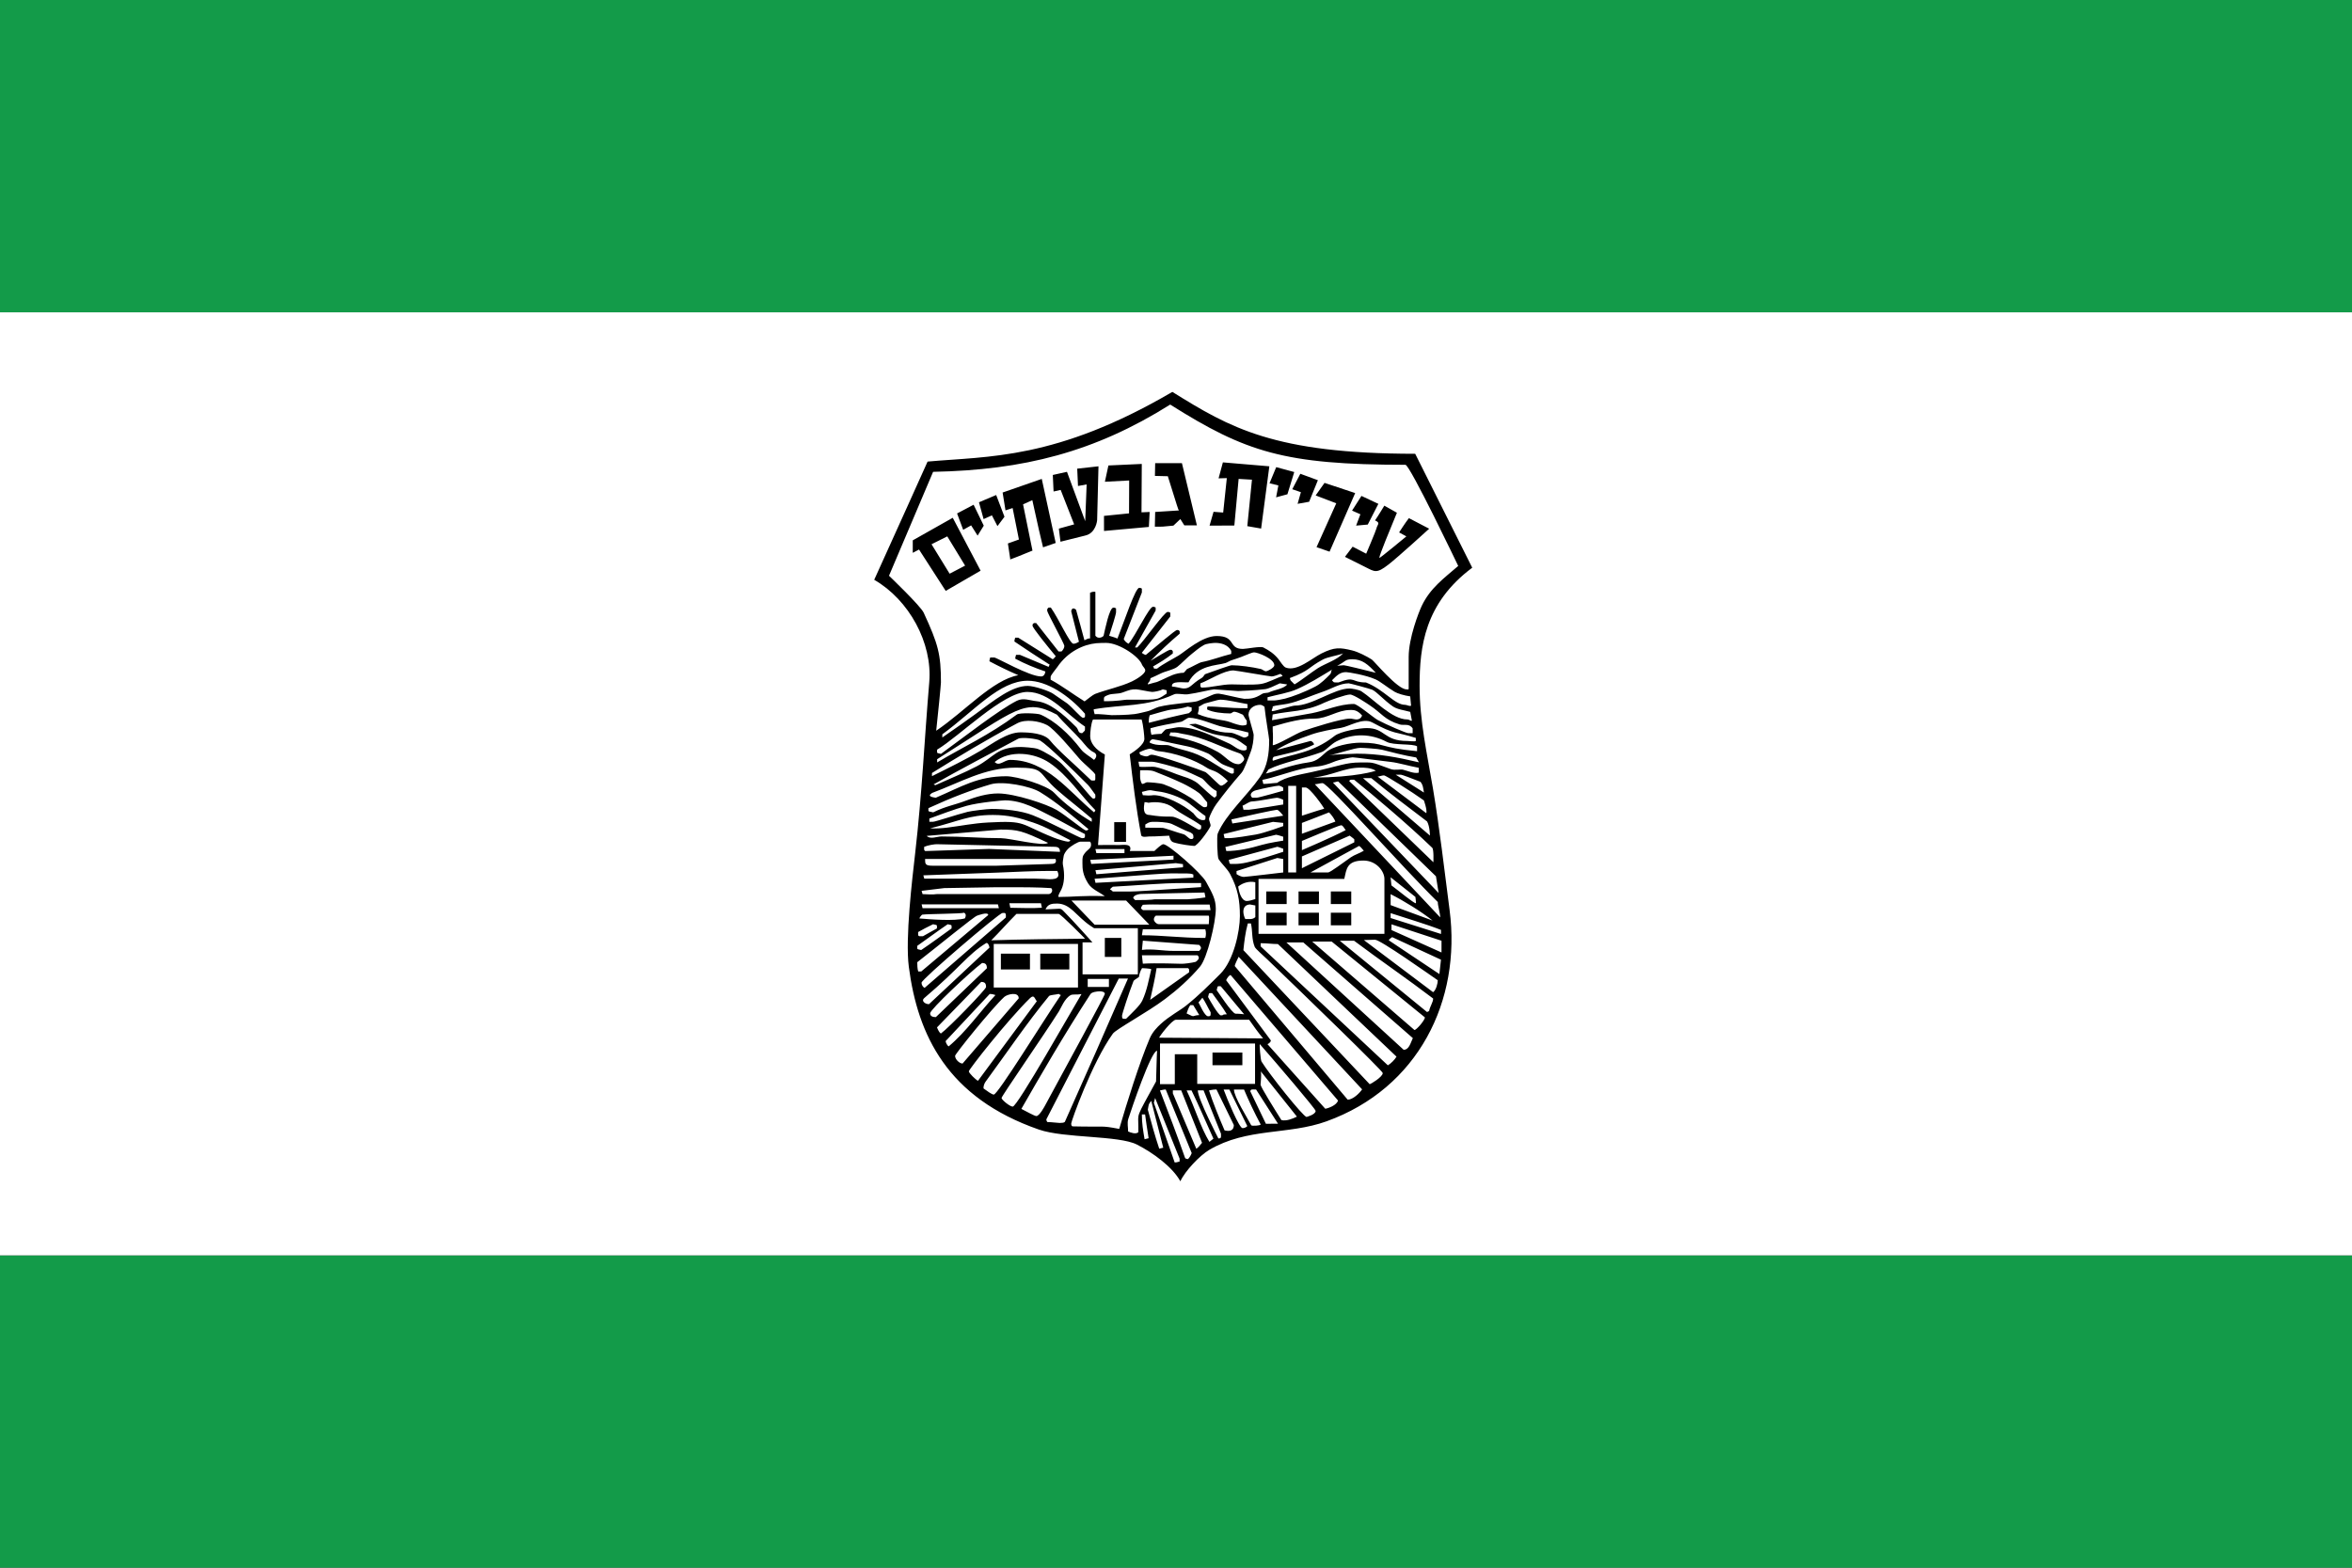 <?xml version="1.0" encoding="utf-8"?>
<!-- Generator: Adobe Illustrator 15.0.0, SVG Export Plug-In . SVG Version: 6.00 Build 0)  -->
<!DOCTYPE svg PUBLIC "-//W3C//DTD SVG 1.1//EN" "http://www.w3.org/Graphics/SVG/1.1/DTD/svg11.dtd">
<svg version="1.1" id="Layer_1" xmlns="http://www.w3.org/2000/svg" xmlns:xlink="http://www.w3.org/1999/xlink" x="0px" y="0px"
	 width="2548.273px" height="1698.849px" viewBox="0 0 2548.273 1698.849" enable-background="new 0 0 2548.273 1698.849"
	 xml:space="preserve">
<rect x="0" y="0" width="2548.273" height="1698.849" fill="#333333" stroke="none"/>
<rect fill="#139B49" width="2548.273" height="338.455"/>
<rect y="1360.396" fill="#139B49" width="2548.273" height="338.452"/>
<rect y="338.459" fill="#FFFFFF" width="2548.273" height="1021.934"/>
<path fill-rule="evenodd" clip-rule="evenodd" d="M1054.853,546.97l11.01,22.669l-6.686,10.793l-6.998-11.102l-8.626,4.805
	l-6.606-17.716L1054.853,546.97z M1079.313,536.432l8.989,23.56l-7.614,10.157l-6.005-11.676l-9.006,4.055l-5.02-18.225
	L1079.313,536.432z M1190.146,505.323l-1.455,58.386c0,0-1.112,14.136-13.068,16.685l-26.661,6.659l-1.742-14.203l16.579-4.604
	l-14.626-37.34l-7.681,1.717l-0.837-17.917l15.359-3.406l19.755,53.496l1.56-39.844l-9.372,1.702l-0.854-18.781L1190.146,505.323z
	 M1402.259,511.529l-7.406,24.092l-12.264,3.313l2.462-12.891l-9.583-2.358l7.248-17.452L1402.259,511.529z M1427.859,520.383
	l-9.464,23.356l-12.505,2.242l3.565-12.617l-9.343-3.21l8.74-16.739L1427.859,520.383z M1366.361,572.779l-14.982-2.615l5.06-50.345
	l-14.444-0.846l-4.643,50.509l-26.843,0.144l4.312-15.001l10.435,0.799l3.946-37.309l-8.938,0.255l4.678-17.315l50.33,4.268
	L1366.361,572.779z M1207.202,890.942h12.8v21.324h-12.8V890.942z M1464.01,989.052h-22.128v13.661h22.128V989.052z
	 M1429.01,989.052h-22.108v13.661h22.108V989.052z M1394.041,989.052h-22.124v13.661h22.124V989.052z M1464.01,966.036h-22.128
	v13.643h22.128V966.036z M1429.01,966.036h-22.108v13.643h22.108V966.036z M1394.041,966.036h-22.124v13.643h22.124V966.036z
	 M1214.879,1016.368h-17.852v20.581h17.852V1016.368z M1158.572,1033.433h-31.499v17.169h31.499V1033.433z M1115.908,1033.433
	h-31.512v17.169h31.512V1033.433z M1045.638,612.965l-19.308-31.712l-17.065,8.531l19.608,31.906L1045.638,612.965z
	 M1346.042,1154.312h-32.374v-13.709h32.374V1154.312z M1062.442,618.43l-37.814,21.9l-28.914-44.825l-6.777,3.585v-13.534
	l43.318-24.451L1062.442,618.43z M1143.798,588.389l-13.698,4.74c-5.085-21.353-2.907-11.771-11.627-51.125l-10.039,4.567
	l10.2,50.103c-30.28,12.438-24.064,9.313-24.064,9.313l-2.559-17.06l11.943-4.268l-6.818-34.116l-7.732,2.537l-3.121-19.341
	l42.418-14.753L1143.798,588.389z M1245.589,554.795l-0.852,16.215l-48.588,4.389l-0.041-16.332l27.147-2.739l0.157-35.652
	l-26.307,1.397l3.799-17.65l36.164-1.663l-0.314,52.44L1245.589,554.795z M1296.771,569.305h-13.643l-4.274-6.829l-7.521,7.125
	c-13.688,1.342-9.896,1.14-20.122,1.14l0.356-15.945l25.689-1.638c-0.865-1.312-1.076-2.169-11.981-37.081l-13.972-0.342
	l0.264-13.833h28.992L1296.771,569.305z M1440.519,597.814l-14.118-4.868l21.38-47.53l-22.335-8.525l9.623-13.604l33.2,11.042
	L1440.519,597.814z M1548.442,572.955c0,0-33.843,30.9-44.34,39.006c-12.7,9.81-14.512,7.675-24.756,2.565l-22.17-11.091
	l8.337-11.017l14.694,7.596c0,0,10.617-24.964,11.091-27.302c0.916-4.443,4.875-5.97-1.52-8.762
	c3.131-4.443,10.065-15.969,10.065-15.969l13.639,7.673c-7.673,18.762-19.095,45.998-19.095,49.047
	c0.503,0.492,29.341-23.449,29.341-23.449l-7.865-4.28c0,0,6.89-10.808,10.615-15.48L1548.442,572.955z M1493.394,546.007
	l-11.482,22.44l-12.632,1.141l4.639-12.27l-9.022-3.998l10.174-15.905L1493.394,546.007z M1078.551,1078.276
	c-0.918,0-2.463-1.175-6.202-1.175l-47.8,51.075c0,1.397,1.65,4.823,3.278,5.766
	C1046.833,1118.081,1062.364,1095.641,1078.551,1078.276 M1068.34,1069.616c0-4.155-1.493-5.541-5.31-5.541l-47.827,49.264
	c0.93,2.332,2.489,5.899,4.26,6.605C1028.074,1113.753,1068.34,1072.17,1068.34,1069.616 M1103.742,1081.876
	c0-7.589-12.425-4.506-15.674-1.545c-13.58,12.464-53.281,61.872-53.281,63.857c0,3.885,4.86,8.324,8.113,8.324L1103.742,1081.876z
	 M1123.352,1084.959c-2.27-2.277-2.7-7.888-7.459-3.234c-24.706,24.2-66.205,77.148-66.205,79.248c0,1.855,7.588,9.303,9.922,10.246
	L1123.352,1084.959z M1069.245,1049.268c0-4.1-1.454-5.715-5.241-5.715c-13.058,9.758-56.257,50.414-56.257,54.505
	c0,3.641,3.616,4.14,6.211,4.14L1069.245,1049.268z M1149.409,1078.25c-0.944,0-2.229-1.179-2.229-1.179
	c-3.735,0.928-9.567,1.046-10.669,2.369c-23.934,29.071-46.06,61.916-68.788,92.905c-1.702,2.354-2.332,5.659-2.108,7.167
	c3.735,2.673,9.016,6.639,11.113,6.639C1081.146,1186.151,1130.168,1106.441,1149.409,1078.25 M1072.022,1026.909
	c0-1.405-1.676-6.084-3.682-4.853c-19.804,12.194-28.403,26.794-67.122,59.668c-3.354,2.854,1.021,6.472,5.295,6.472
	L1072.022,1026.909z M1171.744,1077.267c-5.112,0.928-9.49-0.141-11.795,1.157c-6.635,3.667-10.342,13.872-12.638,17.509
	c-17.695,27.914-62.18,91.841-62.18,93.926c0,1.881,8.965,9.329,12.11,9.329C1102.379,1199.188,1162.202,1092.891,1171.744,1077.267
	 M1015.113,1006.106c0-4.203,0.785-3.367-4.169-4.542c-5.597,2.783-11.507,5.67-16.212,8.46c0,5.005-0.277,4.55,5.202,4.55
	C1004.599,1011.784,1010.472,1008.79,1015.113,1006.106 M1030.97,1006.099c0-4.195,0.789-3.36-4.192-4.535
	c-12.138,8.254-24.326,17.454-32.952,23.408c0,4.188-0.787,3.353,4.207,4.55C1009.226,1022.038,1020.722,1013.429,1030.97,1006.099
	 M1070.688,991.621c0-4.007-12.008,0.632-12.008,0.632c-2.334,0.104-43.438,33.784-64.882,50.458c0,2.913,0.105,7.215,1.048,10.047
	h3.268L1070.688,991.621z M1197,1077.071c0-2.333-3.263-2.802-5.583-2.802c-2.348,0-8.441,0.662-9.962,3.023
	c-28.903,44.525-55.523,90.569-74.869,124.375c5.598,2.791,14.197,7.77,16.293,7.77c3.382,0,9.281-11.218,9.383-11.418
	C1153.929,1158,1197,1079.156,1197,1077.071 M1089.744,994.279c0.565-6.062-1.363-4.861-3.696-4.861
	c-3.616,0-87.621,71.696-87.621,75.529c0,2.329,1.454,4.668,3.317,5.582L1089.744,994.279z M1244.464,1233.475
	c-1.863-11.196-2.859-19.247-3.802-25.771h-3.514c0,9.721,1.348,17.332,2.935,26.824L1244.464,1233.475z M1045.389,995.243
	c2.7-5.223-1.151-6.191-1.151-6.191c-1.679,1.22-39.43,1.26-45.089,2.125c-0.921,0.577-2.99,3.187-2.99,4.122
	C1008.402,996.315,1034.012,998.37,1045.389,995.243 M1260.335,1243.717l-13.025-50.746c-3.081,4.21-2.402,2.417-3.698,9.521
	c3.731,13.986,7.692,28.339,12.358,42.322L1260.335,1243.717z M1222.101,1060.427h-9.963l-78.511,152.645
	c0,0.469,0.263,1.952,1.205,2.868c4.652,0,10.896,0.969,13.214,0.969c2.331,0,4.693-0.207,5.636-1.124
	C1176.645,1164.51,1199.844,1111.779,1222.101,1060.427 M1278.015,1258.768v-3.256l-26.503-65.653l-1.36,5.178l22.557,64.685
	C1275.516,1259.722,1277.019,1258.768,1278.015,1258.768 M1253.61,1138.658c-6.395,0-27.867,63.542-31.17,73.929
	c-1.427,4.432-0.076,9.692-0.194,13.551c2.831,1.246,8.426,3.356,11.1,0.761V1221c0.014-15.62-3.512-7.573,19.191-49.068
	C1253.167,1146.232,1253.61,1138.658,1253.61,1138.658 M1291.163,1249.553l-28.164-68.924c-2.808,0-5.324,1.064-6.243,1.064
	c9.31,24.232,18.733,48.949,27.238,73.204c0.709,0.913,2.227,1.135,3.16,1.135
	C1289.028,1254.163,1290.233,1251.878,1291.163,1249.553 M1082.22,984.166l-1.007-4.154H998.53l1.011,4.154H1082.22z
	 M1167.957,1022.936h-91.294v47.172h91.294V1022.936z M1302.345,1238.431l-22.56-56.833h-9.055v3.252l25.399,60.001
	C1297.99,1243.909,1300.482,1240.767,1302.345,1238.431 M1314.689,1233.926c-7.941-17.491-15.349-35.011-23.733-52.288h-5.31
	c8.847,18.478,15.372,40.622,24.696,55.769L1314.689,1233.926z M1322.845,1228.47l-18.825-46.872h-6.266
	c0,9.074,22.311,52.106,22.311,52.106C1323.684,1233.704,1322.845,1232.022,1322.845,1228.47 M1138.91,962.428
	c-12.124-0.928-33.75-0.968-36.059-0.968h-23.316l-56.439,0.935c-8.391,0.913-17.133,2.173-24.592,2.983l1.037,3.541
	c13.972,0.824,12.978,0,15.308,0h23.07h98.016C1139.316,968.918,1141.362,964.738,1138.91,962.428 M1175.623,1017.218
	c0,0-26.293-26.85-28.625-26.842h-45.743c-9.322,9.348-17.957,19.283-27.278,28.602
	C1107.939,1017.916,1141.662,1017.576,1175.623,1017.218 M1336.804,1219.144l-18.822-38.53c-4.657,0-7.146,1.064-8.091,1.064
	c4.092,12.686,10.919,29.53,16.87,43.28C1332.411,1226.371,1336.804,1225.154,1336.804,1219.144 M1145.515,943.78h-7.604
	c-18.623,0-38.075,1.124-56.976,1.822l-80.555,2.972l1.021,3.571h96.195c2.319,0,22.53-0.344,33.645,0.336
	C1137.834,952.888,1150.756,954.474,1145.515,943.78 M1201.458,1060.855h-22.978v8.649h22.978V1060.855z M1128.843,983.667
	l-1.01-4.838h-34.208l0.996,4.909C1105.814,983.737,1117.651,984.572,1128.843,983.667 M1351.378,1220.279l-19.4-39.568h-6.239
	c3.972,10.774,16.949,41.797,20.435,41.797C1349.778,1222.508,1351.378,1220.279,1351.378,1220.279 M1143.667,930.807h-141.4
	c0,5.385,0.186,7.333,7.813,7.333h69.915c2.332,0,55.011-1.859,57.33-1.859C1142.212,936.281,1145.242,935.667,1143.667,930.807
	 M1365.89,1218.575c-6.53-12.124-13.397-26.754-18.064-37.905h-10.905c0,7.906,14.485,30.568,18.716,38.759
	C1356.346,1220.36,1365.1,1219.954,1365.89,1218.575 M1247.331,1050.373c-0.942-0.946-9.975-1.231-9.975-1.231
	c-1.857,2.783-3.118,6.738-3.354,9.525c-2.566,2.1-5.32,3.057-5.977,4.709c-4.781,12.098-12.385,35.477-12.385,37.458
	c0,3.593,0.876,3.219,4.377,3.219c6.515-6.494,15.101-14.334,17.604-19.801C1242.865,1072.891,1244.643,1061.55,1247.331,1050.373
	 M1359.792,1174.579v-43.771h-102.983v44.019h16.042v-32.401h24.277v32.154H1359.792z M1148.4,923.122
	c0-4.063-1.547-5.386-5.939-5.489l-127.729-2.798c-2.319,0-9.684,1.116-13.462,2.875c0,4.077-0.234,3.223,1.182,4.562l69.151-2.311
	L1148.4,923.122z M1135.463,913.356c-28.103-13.17-32.389-14.375-51.276-14.375l-80.139,6.834
	c3.724,4.081,11.377,0.636,15.939,0.636c23.202,0,43.45,1.859,64.777,1.859C1093.808,908.311,1131.111,917.71,1135.463,913.356
	 M1232.808,1055.851v-50.021h-47.459l-4.403-2.909c-15.035-10.331-21.132-23.749-35.679-23.749c-5.374,0-10.066,0.396-12.504,6.328
	l14.836-0.732c2.307,0,3.277,1.142,4.785,2.665c10.13,10.128,31.233,33.802,31.233,33.802h-10.723v34.616H1232.808z
	 M1384.66,1217.725l-23.789-37.11c-6.086,0-4.905-0.347-6.309,1.826l16.99,35.358
	C1383.084,1217.799,1380.62,1217.799,1384.66,1217.725 M1159.7,910.562c-14.224-7.101-25.234-14.086-40.398-19.239
	c-14.744-5.02-26.673-8.176-43.501-8.176c-26.139,0-35.652,6.446-68.054,14.485c5.109,0.455,13.199-0.122,18.231-0.75
	c16.504-2.059,28.165-4.694,44.721-5.583c42.428-2.308,33.385,1.573,71.658,16.698c3.25,1.301,12.452,4.051,14.55,4.051
	C1159.239,912.048,1158.766,911.494,1159.7,910.562 M1299.34,1099.98c-0.915-1.874-5.57-8.845-6.515-10.723h-3.275
	c-1.873,2.761-3.012,6.162-3.933,8.967C1295.685,1103.255,1290.863,1100.413,1299.34,1099.98 M1405.132,1210.048l-39.115-49.042
	c0.919,4.077-0.259,12.323-0.259,14.423c0,2.317,15.096,26.476,22.569,38.363
	C1393.645,1215.126,1400.439,1212.413,1405.132,1210.048 M1368.51,1125.267c-5.612-6.527-10.462-13.646-15.125-20.196h-79.352
	c-4.313-0.026-18.259,18.492-18.143,19.435L1368.51,1125.267z M1288.318,1053.648c0-4.036,0.235-3.197-1.177-4.483h-34.043
	c-1.636,11.236-4.494,23.172-6.958,34.338L1288.318,1053.648z M1175.494,903.883c-12.872-6.435-25.861-14.234-38.434-20.344
	c-11.401-5.542-28.86-16.254-48.209-16.254c-2.328,0-28.101,2.229-41.614,5.968c-13.514,3.722-29.478,9.947-40.316,13.785v3.477
	h3.97c2.321,0.076,25.574-7.762,37.515-10.764c4.245-1.072,21.169-3.133,26.003-3.133c13.501,0,31.825,1.793,44.566,6.84
	c18.034,7.16,51.223,24.854,53.318,24.854C1175.898,908.311,1175.494,907.417,1175.494,903.883 M1311.651,1096.979
	c-2.791-4.653-6.094-12.064-8.9-15.779l-4.262,5.134c1.051,1.394,6.542,14.97,10.396,14.97
	C1312.121,1101.304,1311.651,1100.154,1311.651,1096.979 M1245.273,1002.056l-25.189-26.185h-59.244l25.126,26.185H1245.273z
	 M1179.281,898.505c-16.777-13.998-33.778-28.72-52.417-40.117c-10.813-6.609-40.461-12.285-53.529-8.442
	c-20.474,6.008-41.734,14.04-67.41,25.807c0,4.088-0.958,3.223,5.178,4.56c13.447-6.668,23.186-7.99,35.493-12.706
	c10.486-4.016,22.78-7.771,34.801-7.771c17.943,0,52.912,11.601,63.622,17.992c10.499,6.272,29.372,22.098,31.47,22.098
	C1178.82,899.924,1178.349,899.425,1179.281,898.505 M1425.417,1203.856c0-2.1-41.389-50.631-60.393-72.303
	c-0.735-0.292,0.733,17.158,1.729,18.755c8.073,13.203,45.271,60.076,48.874,60.076
	C1415.628,1210.384,1425.417,1207.83,1425.417,1203.856 M1196.961,971.147c-6.016-4.509-13.893-7.319-17.931-13.658
	c-5.962-9.385-6.266-15.85-6.266-22.152c0-2.332-0.275-6.265,1.1-8.612c3.723-6.369,8.221-6.646,8.221-10.97
	c0-2.303-0.277-2.75-1.207-3.693h-10.342c-2.332-0.015-10.118,4.55-13.475,7.929c-2.123,2.096-4.26,5.489-4.572,7.348
	c-0.458,2.769-1.377,7.282-0.93,9.492c2.305,11.299,1.468,20.185-1.484,26.768c-1.479,3.301-3.931,6.295-3.235,8.413
	C1163.549,972.012,1172.216,970.297,1196.961,971.147 M1297.387,1035.192h-60.187l0.998,9.123
	c13.972-0.92,39.923,0.107,42.242,0.107c2.561,0,10.446-0.861,15.125-2.125C1297.99,1040.459,1300.538,1038.009,1297.387,1035.192
	 M1329.201,1099.13c-3.711-6.528-11.233-16.4-15.889-22.909c-3.943,0-3.115-0.791-4.428,4.18
	c1.402,2.687,11.074,19.956,13.984,19.956C1326.646,1100.357,1322.951,1099.234,1329.201,1099.13 M1182.858,890.562v-3.406
	c-12.924-11.196-25.873-20.971-37.289-30.945c-22.36-19.52-12.269-24.347-45.05-24.347c-33.714,0-60.137,16.136-90.664,27.436
	c-6.434,4.029,1.994,4.814,3.997,5.193c28.326-12.124,45.379-23.303,76.404-23.303c11.439,0,43.921,9.531,51.865,17.919
	C1154.14,871.777,1169.358,882.62,1182.858,890.562 M1299.278,1023.956l-61.079-4.583l-0.959,9.995
	c11.76-1.445,22.298,1.083,33.986,1.083h28.052C1301.776,1027.867,1301.898,1026.573,1299.278,1023.956 M1347.97,1099.13
	l-25.336-30.369c-3.937,0-3.12-0.802-4.406,4.258c1.052,1.046,16.646,25.482,20.486,25.482
	C1343.117,1098.502,1347.97,1099.13,1347.97,1099.13 M1305.882,1007.012h-67.684l-0.998,6.502c22.834,0,42.256,2.909,68.682,2.909
	C1306.81,1013.562,1306.824,1010.024,1305.882,1007.012 M1449.643,1192.557l-116.344-135.945c-1.384,0-3.904,3.26-4.833,5.607
	l48.482,65.313c-0.104,1.523-1.979,3.371-3.721,3.974l62.609,69.989C1438.767,1201.154,1448.49,1197.695,1449.643,1192.557
	 M1186.686,861.071c-3.226-4.067-5.676-8.215-7.89-10.435c-16.07-16.077-43.544-43.185-51.933-48.19
	c-3.158-1.87-19.923-3.921-23.776-1.87c-30.777,16.393-64.815,34.32-91.619,49.476l2.019,0.806
	c15.284-6.888,31.956-13.719,44.354-20.213c19.951-10.462,21.573-21.155,48.261-21.155c1.86,0,14.55,0.654,18.483,2.188
	c6.867,2.652,20.104,10.375,25.925,16.306c17.301,17.675,31.797,37.436,33.895,37.436
	C1187.55,865.419,1186.686,863.688,1186.686,861.071 M1375.091,802.023c0-2.318-3.829-24.024-5.101-36.141
	c-1.508-0.928-2.606-2.081-4.704-2.081c-6.188,0-12.587,3.833-12.587,10.723c0,2.323,5.583,19.584,5.583,21.902
	c0,5.134-0.965,12.676-3.458,18.953c-2.74,6.916-6.646,18.66-9.83,22.233c-9.598,10.837-19.058,22.787-27.051,33.591
	c-3.255,4.43-6.736,11.547-7.879,15.282c-0.828,2.688,2.36,6.829,1.321,9.032c-2.779,5.796-14.273,21.184-17.434,21.184
	c-2.319,0-15.515-1.604-22.702-3.937c-3.156-1.046-3.933-4.953-4.508-7.152c-14.929,0.913-19.399,0.839-21.731,0.839
	c-1.625,0-8.045,1.519-8.639-1.5c-5.461-28.766-9.004-58.443-12.383-87.461c5.479-3.495,15.883-10.566,15.883-16.874
	c0-2.092-1.1-14.925-2.977-20.88h-52.717c-2.106,3.944-3.026,13.899-3.026,18.101c0,7.224,5.888,14.676,15.912,19.795l-7.393,98.097
	c14.918-0.104,20.96,0.026,23.058,0.026c3.5,0,14.653-2.177,11.394,6.424h26.668c2.791-2.717,7.748-7.344,9.61-7.344
	c5.477,0,41.154,31.259,46.318,40.795c6.398,11.784,10.553,18.633,10.553,29.138c0,15.155-9.383,53.544-17.025,62.629
	c-11.248,13.37-24.787,25.319-37.803,35.111c-19.543,14.733-53.243,32.797-56.726,37.635
	c-22.915,31.925-45.077,95.142-45.077,97.241c0,2.321,0.275,2.292,1.205,3.219c37.264,0.895,29.766-1.175,50.788,2.758
	c8.261-28.147,21.683-71.279,33.047-98.095c3.025-7.13,8.364-12.364,11.992-15.694c9.451-8.657,20.383-14.193,27.369-19.801
	c14.127-11.299,24.796-22.207,36.984-34.287c14.578-14.449,21.339-46.125,21.339-62.803c0-16.999-2.277-29.899-10.642-45.545
	c-3.054-5.689-9.041-10.904-12.503-16.227c-1.311-2.048-2.044-24.772-0.895-27.552c8.6-20.75,32.088-41.457,45.697-61.043
	C1373.308,830.416,1375.091,816.402,1375.091,802.023 M1218.3,924.512v-4.402h-31.457l1.021,4.402H1218.3z M1309.684,1001.479
	c0-3.8,0.837-7.312-0.091-9.2h-57.291c-0.932,0.902-2.15,1.808-2.15,4.14c0,2.099,3.143,5.13,5.227,5.06H1309.684z
	 M1186.738,877.941c-15.846-15.852-29.375-37.434-49.609-51.243c-16.477-11.24-43.138-14.299-59.471-0.958
	c4.956,5.317,10.502-2.305,16.778-2.268c39.545,0.177,62.968,33.658,90.939,56.867
	C1186.292,879.397,1186.738,877.941,1186.738,877.941 M1186.686,839.664c0-2.321-12.113-11.601-17.539-17.896
	c-7.104-8.257-26.829-32.024-34.865-36.114c-8.518-4.365-23.12-6.659-32.139-1.868c-34.275,18.224-64.971,36.885-92.392,53.889
	v3.434c18.73-9.309,37.236-18.374,53.699-28.199c11.902-7.084,27.814-19.274,42.178-19.274c9.793,0,25.642,0.918,31.933,8.685
	c9.109,11.203,25.334,24.601,44.8,43.45C1187.486,845.771,1186.634,846.909,1186.686,839.664 M1292.933,951.065v-3.378
	c-1.836-0.931-4.678-1.157-7.01-1.157c-8.694,0-13.045-0.104-17.358-0.055c-9.95,0.137-19.895,1.049-82.651,5.836l1.02,4.395
	L1292.933,951.065z M1301.295,961.33v-4.406h-18.877c-25.478,0-51.313,2.702-76.699,3.962c-0.933,0.587-2.99,2.288-2.99,3.223
	c0.942,0,2.019,1.035,2.936,1.981c9.126,0,13.604,0.104,18.087,0.048C1233.545,966.006,1243.307,965.211,1301.295,961.33
	 M1311.545,986.298l-0.969-6.08h-53.793c-2.336-0.104-12.847-0.207-18.44,0.251c-0.934,0.588-2.153,3.053-2.153,4l2.14,1.83
	H1311.545z M1475.78,1180.511l-133.786-143.67c-0.697,1.73-4.484,8.679-4.155,10.121l122.315,144.73
	C1465.526,1191.692,1472.75,1185.031,1475.78,1180.511 M1281.712,939.87v-3.434l-7.785-1.098l-87.084,7.651l1.021,4.395
	L1281.712,939.87z M1271.437,931.486v-4.169l-90.18,4.469l1.022,4.406L1271.437,931.486z M1305.958,972.485
	c0-1.863-0.955-4.365-0.955-5.297c-17.628,0.421-79.757,1.675-69.782,1.73c-2.16,0-7.433,1.467-7.433,4.329l2.125,2.147
	c20.525,0,19.424-0.887,21.758-0.887h35.18C1289.183,974.507,1300.379,973.406,1305.958,972.485 M1185.558,815.485
	c-6.055-2.68-10.013-8.61-13.842-12.948c-8.413-9.568-18.977-18.856-26.557-28.049c-35.229-18.339-42.006-7.222-129.813,48.27v3.458
	c28.757-17.138,56.101-29.409,86.376-51.892c2.938-2.203,22.387-1.371,25.64,0.05c15.374,6.673,31.012,20.863,43.869,37.718
	c3.382,4.456,9.557,7.529,14.103,11.381C1187.837,821.155,1189.148,817.716,1185.558,815.485 M1175.517,787.358
	c-19.24-12.591-38.062-37.539-62.416-37.539c-26.109,0-73.597,48.114-97.82,62.564c0,4.214-0.798,3.358,4.21,4.558
	c26.567-19.359,62.48-47.486,82.153-57.503c7.145-3.637,14.249-0.294,21.184,0.403c14.103,1.405,27.929,12.791,43.201,28.066
	c2.857,2.859,1.598,6.633,6.446,6.633C1175.806,791.197,1175.517,793.006,1175.517,787.358 M1175.494,773.425
	c-17.564-20.161-41.42-35.728-61.947-35.728c-30.75,0-57.723,32.523-92.601,58.048v3.434c12.214-8.399,27.144-18.891,36.031-25.447
	c20.578-15.191,39.372-30.44,56.569-30.44c7.157,0,23.634,5.635,27.695,8.644c4.549,3.358,12.072,8.093,14.915,10.255
	c5.521,4.19,14.982,15.6,17.08,15.6C1176.357,777.791,1175.494,776.041,1175.494,773.425 M1498.14,1162.828
	c0-2.321-83.156-82.944-125.07-123.156c-4.587-4.417-12.727-11.348-13.658-13.606c-3.513-8.572-2.121-16.955-4.088-25.349h-3.393
	c-2.797,10.261-3.87,20.085-4.787,28.942l136.851,145.271C1485.044,1174.811,1498.14,1167.038,1498.14,1162.828 M1513.054,1145.053
	l-128.489-122.024c-6.252,0-11.835-0.917-18.718-0.917v3.423l137.818,128.907
	C1506.948,1152.582,1511.191,1148.309,1513.054,1145.053 M1360.094,993.809v-12.593l-5.979-1.101
	c-5.817,0.443-7.01,4.432-7.01,7.914c0,2.34,1.022,5.98,2.085,7.892h5.711C1357.239,995.949,1359.187,994.744,1360.094,993.809
	 M1292.985,908.063c0-3.449,0.104-3.922-3.013-5.885c-7.681-2.646-13.41-6.239-20.529-9.336c-4.798-2.07-15.805-2.253-17.902-2.253
	c-4.771,0-5.872-0.238-10.67,2.907v3.412c15.176,0.181,16.502,0.21,18.585,0.21c2.335,0,15.572,5.02,22.729,6.868
	c2.808,0.721,5.951,5.256,8.049,5.256C1292.565,909.243,1292.057,908.991,1292.985,908.063 M1530.752,1124.975l-118.677-103.691
	h-18.322l127.033,116.329C1526.79,1137.612,1528.305,1129.928,1530.752,1124.975 M1360.066,974.319v-18.271
	c-6.355-1.405-13.262,0.392-18.535,4.65c0.71,5.836,3.464,15.679,9.31,15.679C1353.164,976.377,1357.262,975.254,1360.066,974.319
	 M1301.375,894.572c-10.265-7.444-21.919-12.373-29.951-19.028c-7.71-6.369-19.415-6.96-26.754-5.683
	c-0.706,0.242-1.82-0.593-4.624-0.593c-0.852,5.539-2.229,13.879,5.439,13.879c16.92,2.818,22.684,1.127,26.45,2.185
	c8.703,2.454,25.399,13.65,26.684,13.65C1301.922,898.981,1301.375,897.773,1301.375,894.572 M1306.042,884.324
	c-8.405-5.609-15.099-12.795-23.505-17.566c-8.031-4.534-20.025-8.228-27.209-9.024c-9.372-1.035-6.959-2.704-18.179,0.447
	l1.05,3.537c9.318,0.813,9.619-0.013,11.953-0.013c11.531,0,31.98,10.024,43.043,19.817c0.211,0.181,4.381,7.208,10.092,7.208
	C1306.576,888.73,1306.042,887.508,1306.042,884.324 M1543.77,1102.483l-100.942-82.127h-21.104l110.759,95.833
	C1534.81,1116.085,1544.014,1105.285,1543.77,1102.483 M1307.901,869.445c-2.545-2.565-5.611-7.557-8.858-10.094
	c-4.798-3.715-13.582-8.472-17.461-10.313c-9.146-4.341-21.983-9.708-30.803-13.066c-4.639-1.763-10.586-1.236-15.493-1.236
	c0,5.034-0.757,10.296,2.046,14.775c2.791,0,3.484-1.796,5.816-1.796c2.338,0,13.528,0.749,17.564,2.179
	c10.463,3.751,20.304,9.045,29.74,14.881c4.813,2.974,12.127,9.967,14.225,9.967
	C1308.686,874.742,1307.901,873.446,1307.901,869.445 M1390.322,945.455V930.88l-6.411-1.124l-44.185,14.153v3.319
	c2.775,1.859,5.738,3.042,7.851,3.042C1349.896,950.271,1390.322,945.455,1390.322,945.455 M1318.151,862.359v-5.099
	c-7.809-3.892-13.445-12.553-16.055-13.818c-5.284-2.547-18.223-8.67-23.372-10.272c-6.844-2.14-26.028-7.751-31.037-7.751h-14.21
	l0.959,5.381c5.127,0.93,13.489-0.577,17.927,0.471c10.449,2.419,20.66,7.454,29.807,10.248c5.912,1.794,11.971,4.199,16.609,8.291
	c6.672,5.873,12.793,12.122,17.119,14.681L1318.151,862.359z M1390.322,923.066v-3.275c0,0-5.535-2.159-6.451-2.159l-52.533,14.22
	c1.208,5.189,0.106,4.299,5.871,4.38c8.938,0.129,17.692-2.546,26.319-4.853C1371.525,929.228,1390.322,923.066,1390.322,923.066
	 M1552.73,1082.065c-27.966-21.324-58.641-42.263-85.682-62.626h-15.494l94.456,77.186c0.917,0,2.38-1.102,2.38-1.102
	C1549.322,1090.4,1552.856,1085.92,1552.73,1082.065 M1390.322,910.958v-4.217c0,0-6.438-2.151-7.84-2.151l-54.869,13.251
	l1.011,4.391c13.017,0,26.161-3.045,38.654-6.708C1374.509,913.397,1390.322,910.958,1390.322,910.958 M1330.313,846.295
	c-3.722-3.737-8.389-7.492-11.767-9.37c-3.386-1.871-7.854-2.974-9.888-4.282c-14.848-9.719-35.886-16.914-54.259-18.725
	c-2.808-0.265-6.36-2.56-8.444-2.56c-2.344,0-7.89,2.026-11.614,3.998l1.024,2.51c9.673,4.083,8.364,0.011,12.452,0.011
	c6.868,0,57.41,18.095,58.445,18.901c5.345,4.14,14.861,14.667,16.605,14.667C1325.192,851.444,1328.689,848.384,1330.313,846.295
	 M1390.322,895.204v-3.458l-11.118-1.129l-53.465,13.236l1.011,4.41h4.848c5.56,0,23.271-2.887,29.1-3.922
	C1370.084,902.686,1390.322,895.204,1390.322,895.204 M1499.948,1011.991v-59.536c0-8.232-8.649-19.901-22.78-19.901
	c-18.283,0-18.283,9.57-20.722,19.901h-92.891v59.536H1499.948z M1240.816,726.514c0-2.334-2.882-4.317-3.512-6.213
	c-2.855-8.547-24.574-23.619-38.901-23.619c-2.332,0-7.705,0.063-10.538,0.348c-13.829,1.342-30.828,8.839-42.414,25.96
	c-1.967,2.907-7.184,8.642-7.158,10.63v2.922c12.164,6.522,24.694,16.079,36.806,23.529c3.75-2.794,9.03-7.191,11.35-8.073
	c12.715-4.803,27.685-7.749,40.107-13.643C1230.991,736.257,1240.816,730.354,1240.816,726.514 M1557.75,1062.271
	c-9.196-6.288-62.182-43.93-67.996-43.93l-12.091,0.366l75.016,56.49C1556.064,1072.861,1557.75,1065.42,1557.75,1062.271
	 M1336.776,837.245v-4.242c-4.681-1.989-10.392-3.408-14.118-5.958c-5.198-3.56-10.669-9.18-14.051-10.643
	c-5.659-2.457-15.754-6.363-21.546-7.491c-11.926-2.319-35.992-7.812-37.854-7.812c-2.32,0-3.854,2.601-3.642,3.55
	c8.177,4.428,17.692,1.702,21.649,3.301c14.879,5.931,24.447,4.988,43.754,16.733c7.234,4.4,21.563,13.702,23.54,13.702
	C1336.855,838.385,1336.776,837.245,1336.776,837.245 M1264.042,751.573v-3.545l-4.18-1.002c-3.263,1.758-9.476,2.793-11.573,2.793
	c-2.334,0-14.931-2.808-17.251-2.808c-5.49,0-6.422,0.348-15.101,3.526c-4.334,1.613-11.296,0.942-14.928,2.46
	c-1.874,0.792-4.939,1.599-4.939,3.7v3.161c14.288,0.185,22.491-1.652,24.825-1.652h23.068c2.335,0,7.838-0.353,10.511-1.187
	C1257.75,756.007,1261.267,753.441,1264.042,751.573 M1390.322,883.905c0,0-4.763-6.367-6.848-6.367
	c-2.347,0-33.499,6.737-49.343,10.47l1.059,4.365L1390.322,883.905z M1291.097,770.188v-3.514l-4.167-1.009
	c-5.585,1.865-11.248,2.635-16.777,3.158c-5.44,0.507-18.77,4.708-24.526,6.291c-0.928,2.804-1.011,5.384-0.889,8.173
	c13.984-3.729,29.372-7.517,43.344-10.438C1289.028,772.152,1290.179,771.008,1291.097,770.188 M1390.322,871.805v-5.154
	c0,0-4.537-2.159-6.848-2.159c-2.347,0-18.167,3.479-27.548,4.077c-2.775,0.19-7.104,3.726-9.7,4.524l1.049,4.404h5.781
	C1355.375,877.538,1390.322,871.805,1390.322,871.805 M1559.509,1055.559l1.707-15.569l-52.856-24.462
	c-1.397,0.95-3.637,2.54-3.637,3.489L1559.509,1055.559z M1348.037,822.538c0-1.974-2.859-5.439-4.98-6.147
	c-20.082-6.736-39.098-17.581-61.607-21.119c-6.448-1.013-3.485-1.565-13.445-1.565c0,1.002-0.972,2.565-0.972,3.499
	c18.718,3.114,35.021,8.134,52.352,17.589c7.679,4.186,13.841,13.341,22.595,13.341
	C1344.298,828.135,1348.037,824.521,1348.037,822.538 M1404.316,851.583h-8.598v93.872h8.598V851.583z M1352.636,797.091v-3.266
	c-12.309-3.502-21.116-4.4-31.05-6.938c-5.339-1.342-23.542-9.097-33.228-9.097c-2.319,0-6.369,3.972-8.938,4.43
	c-10.685,1.95-23.479,4.254-32.915,6.934c0,4.67,1.025,6.247,1.025,7.18c3.717-0.933,7.914-0.87,10.721-1.098
	c1.859-1.639,3.839-4.764,5.477-4.984c4.195-0.577,11.351-2.212,13.448-2.212c19.387,0,37.512,10.296,55.285,18.029
	c2.898,1.26,9.516,7.15,14.643,7.15c2.319,0,2.748-0.259,3.684-1.192v-3.222c-4.943-3.288-9.52-7.542-15.205-9.204
	c-7.089-2.084-15.258-2.524-21.441-4.315c-6.881-1.983-19.559-6.842-25.783-10.401l6.958-0.573
	c12.346,3.609,22.231,9.742,37.332,9.677c4.901-0.013,13.524,5.245,15.388,5.245
	C1350.367,799.234,1351.731,798.131,1352.636,797.091 M1390.322,856.868v-3.271c0,0-2.665-2.153-4.984-2.153
	c-2.334,0-16.478,2.808-24.835,5.02c-3.688,0.979-7.672,4.354-3.787,8.006h4.729
	C1363.764,864.492,1390.322,856.868,1390.322,856.868 M1467.313,912.78v-3.238c-1.835-1.871-4.051-3.09-4.982-4.021l-51.773,22.58
	v12.771L1467.313,912.78z M1561.8,1019.454l-54.201-17.812v6.221l54.201,24.288V1019.454z M1477.615,921.891
	c-1.863-1.874-3.251-4.258-5.114-5.189l-52.662,28.731h18.977c2.334,0.17,16.672-10.867,24.642-16.33
	C1467.667,926.175,1472.972,924.8,1477.615,921.891 M1458.028,899.532c-1.831-1.881-2.775-5.204-5.109-5.204
	c-2.333,0-42.361,16.973-42.361,16.973v9.983C1410.557,921.285,1444.056,906.973,1458.028,899.532 M1561.268,1012.109v-4.391
	c-16.729-6.528-37.753-12.608-54.579-18.193v5.308L1561.268,1012.109z M1394.619,741.726l-7.969-1.227
	c-6.173,2.918-12.188,5.825-15.835,6.296c-10.066,1.261-27.212,2.081-29.308,2.081c-2.329,0-24.234-1.865-26.112-1.865
	c-2.332,0-19.107,4.214-28.492,5.367c-4.56,0.577-11.636-1.419-14.812,0.042c-30.396,14.009-55.287,10.617-87.111,16.213
	c0,2.789,0.985,4.378,0.985,5.299c5.598-0.471,16.396,1.064,18.494,1.064c2.334,0,16.461-0.085,24.772-1.165
	c4.797-0.65,9.832-2.11,13.092-2.813c4.785-1.031,10.172-4.282,13.055-5.016c13.873-3.544,38.353-4.781,42.009-6.206
	c17.433-6.751,16.858-8.121,23.149-8.121c2.332,0,25.164,5.598,27.5,5.598c6.422,0,11.033,0.041,19.368-5.313
	c1.981-1.286,6.003-0.966,7.069-1.502C1380.276,747.529,1390.793,746.622,1394.619,741.726 M1446.812,890.331
	c-0.928-2.794-4.036-7.184-6.844-9.978c-9.329,3.739-29.411,11.421-29.411,11.421v11.743L1446.812,890.331z M1552.154,997.576
	c-11.888-9.444-30.473-21.028-45.465-28.602v11.861L1552.154,997.576z M1351.625,767.465v-4.426
	c-8.045-1.343-22.176-4.833-29.701-4.833c-2.319,0-10.824,2.779-16.409,4.09c-1.745,0.407-4.978,2.83-6.84,3.65
	c0.918,2.794-0.908,6.147-0.908,7.897c14.458,6.201,27.694,5.742,35.654,8.921c4.061,1.626,10.42,3.414,12.279,3.414
	c2.336,0,4.274-0.281,5.099-1.21v-4.09c-1.872-1.869-3.049-4.982-4.233-6.38c-2.673-1.277-7.26-3.234-9.25-3.234
	c-1.979,0-2.572,1.865-4.667,1.865c-7.564,0-18.812-1.15-24.772-4.292c0-3.018-0.131-2.432,0.706-3.197
	C1322.88,765.639,1328.217,767.465,1351.625,767.465 M1434.688,876.383c-0.47-1.641-15.558-23.07-20.105-23.007h-4.025v30.608
	C1410.557,883.984,1428.146,878.124,1434.688,876.383 M1533.532,971.979l-26.872-21.305l0.88,8.782
	c7.43,5.478,24.092,19.372,26.436,19.372C1534.53,978.828,1533.532,973.088,1533.532,971.979 M1557.779,977.483
	c-37.775-36.837-118.611-128.844-124.915-128.844c-2.305,0-5.764,1.205-8.335,1.205l135.867,144.332
	C1560.396,989.525,1557.779,981.789,1557.779,977.483 M1333.986,708.635v-3.207c-3.565-7.337-12.062-8.747-17.185-8.747
	c-2.319,0-9.451,0.667-12.349,2.266c-5.438,3.001-9.738,6.953-12.867,9.367c-4.972,3.801-11.549,10.847-16.084,14.33
	c-4.077,3.125-12.874,4.713-17.645,7.067c-3.957,1.948-7.612,3.623-11.379,5.254c0,4.071-3.966,5.335-2.593,6.673l7.537-2.088
	c2.347,0.013,13.396-5.881,18.939-8.056c3.473-1.384,8.378-2.447,12.112-2.447c1.859-1.63,3.144-3.82,3.746-4.086
	c5.441-2.38,13.058-6.914,15.758-7.442C1312.425,715.51,1323.109,711.323,1333.986,708.635 M1558.696,967.739l-2.905-18.13
	l-105.953-102.797c-1.399,0-3.863,1.187-5.726,1.187L1558.696,967.739z M1380.658,720.918c0-7.235-18.165-13.986-21.9-13.986
	c-2.332,0-9.698,3.406-14.144,5.047c-3.144,1.139-7.012,2.51-9.438,3.223c-2.7,0.778-5.701,2.804-7.311,3.288
	c-10.028,2.977-30.186,1.915-40.212,20.91c-5.94,0.353-19.02-2.015-17.87,4.58c3.371,0,10.436,2.118,12.532,2.118
	c8.038,0,7.811-4.536,19.805-11.503c1.614-0.924,2.835-3.728,3.659-4.04c9.291-3.325,26.645-9.636,28.729-9.636
	c8.387,0,22.532,1.92,31.604,4.068c1.744,0.403,3.604,2.46,5.701,2.46C1373.097,727.446,1380.658,723.707,1380.658,720.918
	 M1389.477,732.689c0.344-0.695-2.212-2.441-2.212-2.441c-2.336,0.928-7.3,2.794-9.397,2.794c-2.335,0-39.153-6.528-41.487-6.528
	c-10.599,0-26.461,10.654-35.835,14.025c0,4.108-0.222,3.24,1.142,4.595c11.169,0,21.602-3.495,32.639-3.495
	c2.332,0,23.802,0.915,31.954-0.453C1373.986,739.895,1383.059,734.554,1389.477,732.689 M1537.183,837.282v-5.239
	c-10.246-1.881-22.451-5.481-30.132-6.352c-14.053-1.586-39.455-5.02-41.538-5.02c-2.331,0-15.454,2.892-18.376,4.12
	c-19.146,8.022-19.738,4.458-36.279,8.364c-14.181,3.353-31.73,9.847-43.161,11.954l1.021,4.417c5.349,0,9.832-0.9,15.021-1.142
	c8.509-6.532,26.926-9.376,36.646-11.529c31.592-6.98,37.671-10.59,53.519-10.59c6.736,0,9.762-0.105,12.676,0.377
	c3.957,0.645,7.734,2.364,20.258,6.82c4.332,1.538,10.335-0.041,13.114,0.606C1525.008,835.243,1532.06,838.679,1537.183,837.282
	 M1553.003,934.396c0-0.791,0.606-13.868-1.279-15.694c-26.805-25.887-63.89-57.083-84.637-73.751c-4.85,0-3.854-0.266-5.308,1.425
	L1553.003,934.396z M1490.669,835.221c-5.348-3.266-12.112-3.358-16.766-3.358c-17.707,0-30.069,8.644-51.289,10.721
	C1469.566,842.584,1490.669,835.221,1490.669,835.221 M1535.328,814.038v-5.232c-4.487-3.16-25.467-0.942-32.93-4.886
	c-17.326-9.132-36.477-9.453-54.341-0.553c-5.809,2.885-11.812,10.03-15.796,11.52c-19.936,7.354-42.741,11.431-57.843,18.897
	l-2.935,4.511c12.621-3.036,26.545-9.412,47.004-12.257c8.19-1.155,12.24-5.688,17.956-10.723
	c8.062-7.089,26.964-10.484,37.46-10.484C1500.58,804.831,1493.893,810.203,1535.328,814.038 M1475.751,775.373
	c-5.583-6.524-9.882-5.973-13.04-5.973c-13.567,0-24.484,9.315-38.234,9.315c-14.208,0-26.345,2.992-45.586,8.579
	c0,9.683,0.642,5.539,0.091,20.25c4.6,0,25.256-12.767,33.066-15.448c9.465-3.247,40.818-13.38,50.663-13.38
	c2.108,0,4.885,0.935,6.982,0.935C1471.571,779.65,1474.364,779.101,1475.751,775.373 M1549.263,905.483
	c0,0-0.03-9.917-3.112-15.303c-20.159-15.269-41.092-31.013-60.436-46.959h-8.993L1549.263,905.483z M1533.975,802.94v-3.288
	c-22.532-7.017-22.681-3.395-47.266-16.792c-10.026-5.463-25.137,4.485-33.867,5.896c-9.15,1.462-23.083,4.077-31.773,7.121
	c-14.655,5.145-27.194,9.83-38.507,17.062l37.328-9.984c1.4,0,3.854,2.201,3.748,3.946c-14.69,7.339-30.463,9.849-43.621,13.232
	c-0.917,0.579-1.784,3.331-0.838,4.251c20.629-7.442,42.598-7.823,66.583-26.77c6.554-5.199,27.119-8.629,35.127-8.629
	c20.159,0,18.063,13.983,43.823,13.983C1527.041,802.968,1533.058,803.866,1533.975,802.94 M1522.731,503.685
	c-131.26-0.068-173.057-13.731-254.887-65.269c-81.972,51.537-159.212,71.003-256.875,72.883l-47.776,112.603
	c0,0,34.161,32.671,37.553,40.025c15.757,34.048,18.718,45.102,18.718,75.637c0,2.56-3.382,36.331-5.138,52.3
	c31.235-21.097,61.001-55.052,88.973-60.177c-10.721-4.663-21.051-9.614-31.3-15.086c0-1.988,0.852-3.386,0.852-4.138h4.232
	c2.911,0.064,37.984,20.579,50.935,20.579c2.307,0,4.115-1.763,4.589-5.386c-11.196-3.733-22.387-8.375-32.637-13.863
	c0-1.976,0.851-3.367,0.851-4.138h4.26l31.117,13.049c0-0.942,1.112-2.376,1.112-2.376c-13.04-8.391-26.147-16.87-38.26-25.155
	c0-1.987,0.828-3.395,0.828-4.162h3.289l37.302,23.356c0.945,0,2.452-2.293,3.396-3.223c-9.331-11.194-25.179-30.788-25.179-33.124
	c0-2.317,0.615-1.879,1.545-2.816h2.452l24.209,30.751h3.184c1.638-1.382,3.107-3.922,3.107-6.02
	c0-2.33-18.649-35.898-18.649-38.221c0-2.334,0.613-2.349,1.545-3.302h2.45c8.494,11.987,20.592,39.193,24.447,39.193
	c2.319,0,4.152-1.105,6.016-2.153l-8.35-32.875c-0.12-1.75,1.336-3.432,2.28-3.197c0.93,0,2.412,0.66,3,1.584
	c3.147,11.192,6.294,22.617,8.993,32.867c1.835-0.926,4.418-2.373,6.107-1.9v-49.563c2.162-1.162,4.759-1.382,5.767-0.92v47.473
	c0.918,0.941,1.824,2.162,4.156,2.162c2.319,0,4.404-1.369,4.757-2.19c1.39-5.934,6.188-30.453,10.619-30.453
	c2.333,0,1.991,0.792,2.855,0.792v4.227c-0.052,2.332-4.678,17.099-7.47,25.499c2.792,0.926,6.186,1.729,8.991,3.023
	c7.809-19.81,19.399-54.976,23.591-54.976c2.336,0,1.991,0.778,2.859,0.778v4.266l-19.635,50.432c0.695,1.983,3.251,4.29,5.245,5.11
	c7.912-9.309,22.252-40.062,26.447-40.062c2.334,0,1.994,0.761,2.887,0.761v3.303l-22.43,40.047h2.477
	c7.456-7.095,29.308-38.528,32.929-38.528c2.332,0,1.976,0.774,2.855,0.774v4.201l-30.827,39.343
	c0.928,0.92,3.406,2.268,4.349,2.268c12.351-10.026,31.771-27.001,33.869-27.001c2.334,0,1.891,0.616,2.833,1.525v2.469
	c-11.184,9.316-22.322,20.058-31.642,29.381c6.529-3.728,19.372-11.944,21.338-11.944c2.335,0,1.9,0.613,2.832,1.543v2.451
	c-6.634,5.363-14.928,10.411-21.455,14.125c0.931,0.938,1.114,2.336,1.114,2.336h3.227c6.643-5.208,17.011-10.352,23.394-14.23
	c7.038-4.254,25.39-21.139,41.247-21.139c21.447,0,11.996,13.99,28.442,13.99c3.854,0,19.058-3.153,22.151-1.563
	c5.769,2.946,11.64,6.674,16.278,12.565c2.412,3.049,5.349,8.243,8.024,9.237c12.189,4.567,28.282-10.137,38.584-15.284
	c14.291-7.117,20.082-6.519,33.255-3.331c6.646,1.589,15.848,6.389,21.3,9.839c2.547,1.612,27.763,32.344,37.535,32.344
	c2.344,0,1.523,0.577,2.462-0.366v-34.708c0-20.629,10.845-48.401,14.201-55.457c9.189-19.237,23.812-29.635,39.469-43.197
	C1579.905,613.285,1527.514,503.685,1522.731,503.685 M1542.691,867.378c-13.07-9.427-41.405-27.128-43.15-27.128
	c-2.343,0-5.101,1.27-6.96,1.27l52.786,39.737C1546.343,877.22,1542.691,867.378,1542.691,867.378 M1443.533,725.44
	c-13.995,8.385-24.768,15.329-38.352,21.396c-8.676,3.868-21.6,6.056-31.85,8.734v3.495h6.752c2.098,0.079,9.083-1.185,12.358-2.046
	c7.863-2.039,21.338-7.108,32.727-13.081c6.256-3.29,11.656-8.936,15.613-12.902C1443.232,728.584,1441.424,727.065,1443.533,725.44
	 M1537.383,826.103l-3.038-5.267c-12.087-1.871-28.003-6.032-37.074-8.377c-3.98-1.037-19.843-2.044-23.367-2.044
	c-6.308,0-23.464,6.221-33.805,8.018c5.142-0.926,27.774-1.706,29.871-1.706C1493.974,816.725,1514.119,820.643,1537.383,826.103
	 M1542.757,858.859c-0.746-4.258-0.895-8.335-3.807-11.642c-9.898-3.742-19.827-7.888-21.809-7.732h-5.004L1542.757,858.859z
	 M1530.545,794.54v-5.199c-3.882-5.834-9.419-2.894-14.098-4.304c-16.552-5.02-19.384-12.163-32.505-20.808
	c-2.423-1.613-17.156-11.608-21.231-11.608c-4.497,0-22.81,6.417-27.698,8.776c-21.178,10.27-37.483,8.775-56.122,12.861
	l-0.723,6.184c14.353-2.602,28.742-4.814,43.15-7.557c14.43-2.748,29.62-10.013,45.599-10.013c3.829,0,21.18,14.89,25.874,17.428
	c9.596,5.162,30.981,14.281,32.978,14.207L1530.545,794.54z M1529.703,780.89l-1.782-9.438c-6.571-1.869-13.92-2.575-18.799-5.931
	c-9.854-6.82-17.21-15.715-22.437-18.106c-1.938-0.883-24.142-6.93-25.375-6.93c-9.741,0-18.93,6.047-28.117,9.129
	c-12.937,4.319-25.99,10.566-38.169,13.035c-5.425,1.094-12.594,1.593-16.201,2.872c0.936,1.397-2.479,5.125-0.146,5.125
	c2.338,0,21.576-5.967,23.883-5.967c19.465,0,42.625-18.581,59.678-18.581c2.111,0,10.001,1.24,12.805,3.059
	c13.609,8.862,33.244,30.494,49.67,30.494C1527.041,779.65,1528.786,781.812,1529.703,780.89 M1455.172,708.07
	c-7.457,2.791-16.448,3.711-22.044,6.71c-16.62,8.954-13.475,11.706-35.682,20.043l0.866,2.562l4.247,4.254
	c6.539-3.728,18.454-13.247,25.443-17.647C1435.564,719.214,1448.543,715.189,1455.172,708.07 M1528.837,764.678l-0.946-10.032
	c-6.55-0.934-13.787-3.11-16.929-5.005c-7.711-4.622-15.303-11.044-20.559-13.406c-10.644-4.805-29.79-7.866-31.875-7.866
	c-5.508,0-8.993,2.185-15.4,8.827c2.526,2.765,1.19,2.327,7.18,2.327c18.548-7.197,13.425,0.041,29.653,0.041
	c20.067,7.987,30.883,24.238,42.43,24.238C1524.491,763.802,1527.115,765.735,1528.837,764.678 M1490.618,729.076
	c-8.392-8.978-14.63-14.68-25.576-14.68c-8.032,0-6.867,2.432-16.306,7.086c1.878,0,4.889-0.564,6.986-0.564
	C1458.056,720.918,1479.435,726.287,1490.618,729.076 M1595.082,615.205c-51.732,38.578-57.019,86.01-57.019,128.086
	c0,38.292,8.206,73.77,14.497,111.33c7.289,43.584,12.264,87.688,17.986,131.418c12.885,98.517-34.014,193.292-133.33,229.102
	c-41.681,15.033-85.894,6.668-127.1,30.956c-10.236,6.051-26.123,22.813-31.263,33.995c-8.517-15.439-29.439-30.845-47.081-39.783
	c-19.871-10.062-78.695-6.687-106.191-16.242c-99.197-34.486-131.284-102.331-140.919-176.322
	c-4.036-31.045,3.698-95.327,6.881-123.193c7.5-65.435,10.016-123.333,15.271-185.463c3.578-42.381-21.98-89.135-59.652-110.795
	c18.509-40.637,57.83-128.096,57.83-128.096c65.695-5.969,139.069-1.704,265.187-75.524
	c62.442,38.842,110.219,66.997,263.116,67.071L1595.082,615.205z"/>
</svg>
